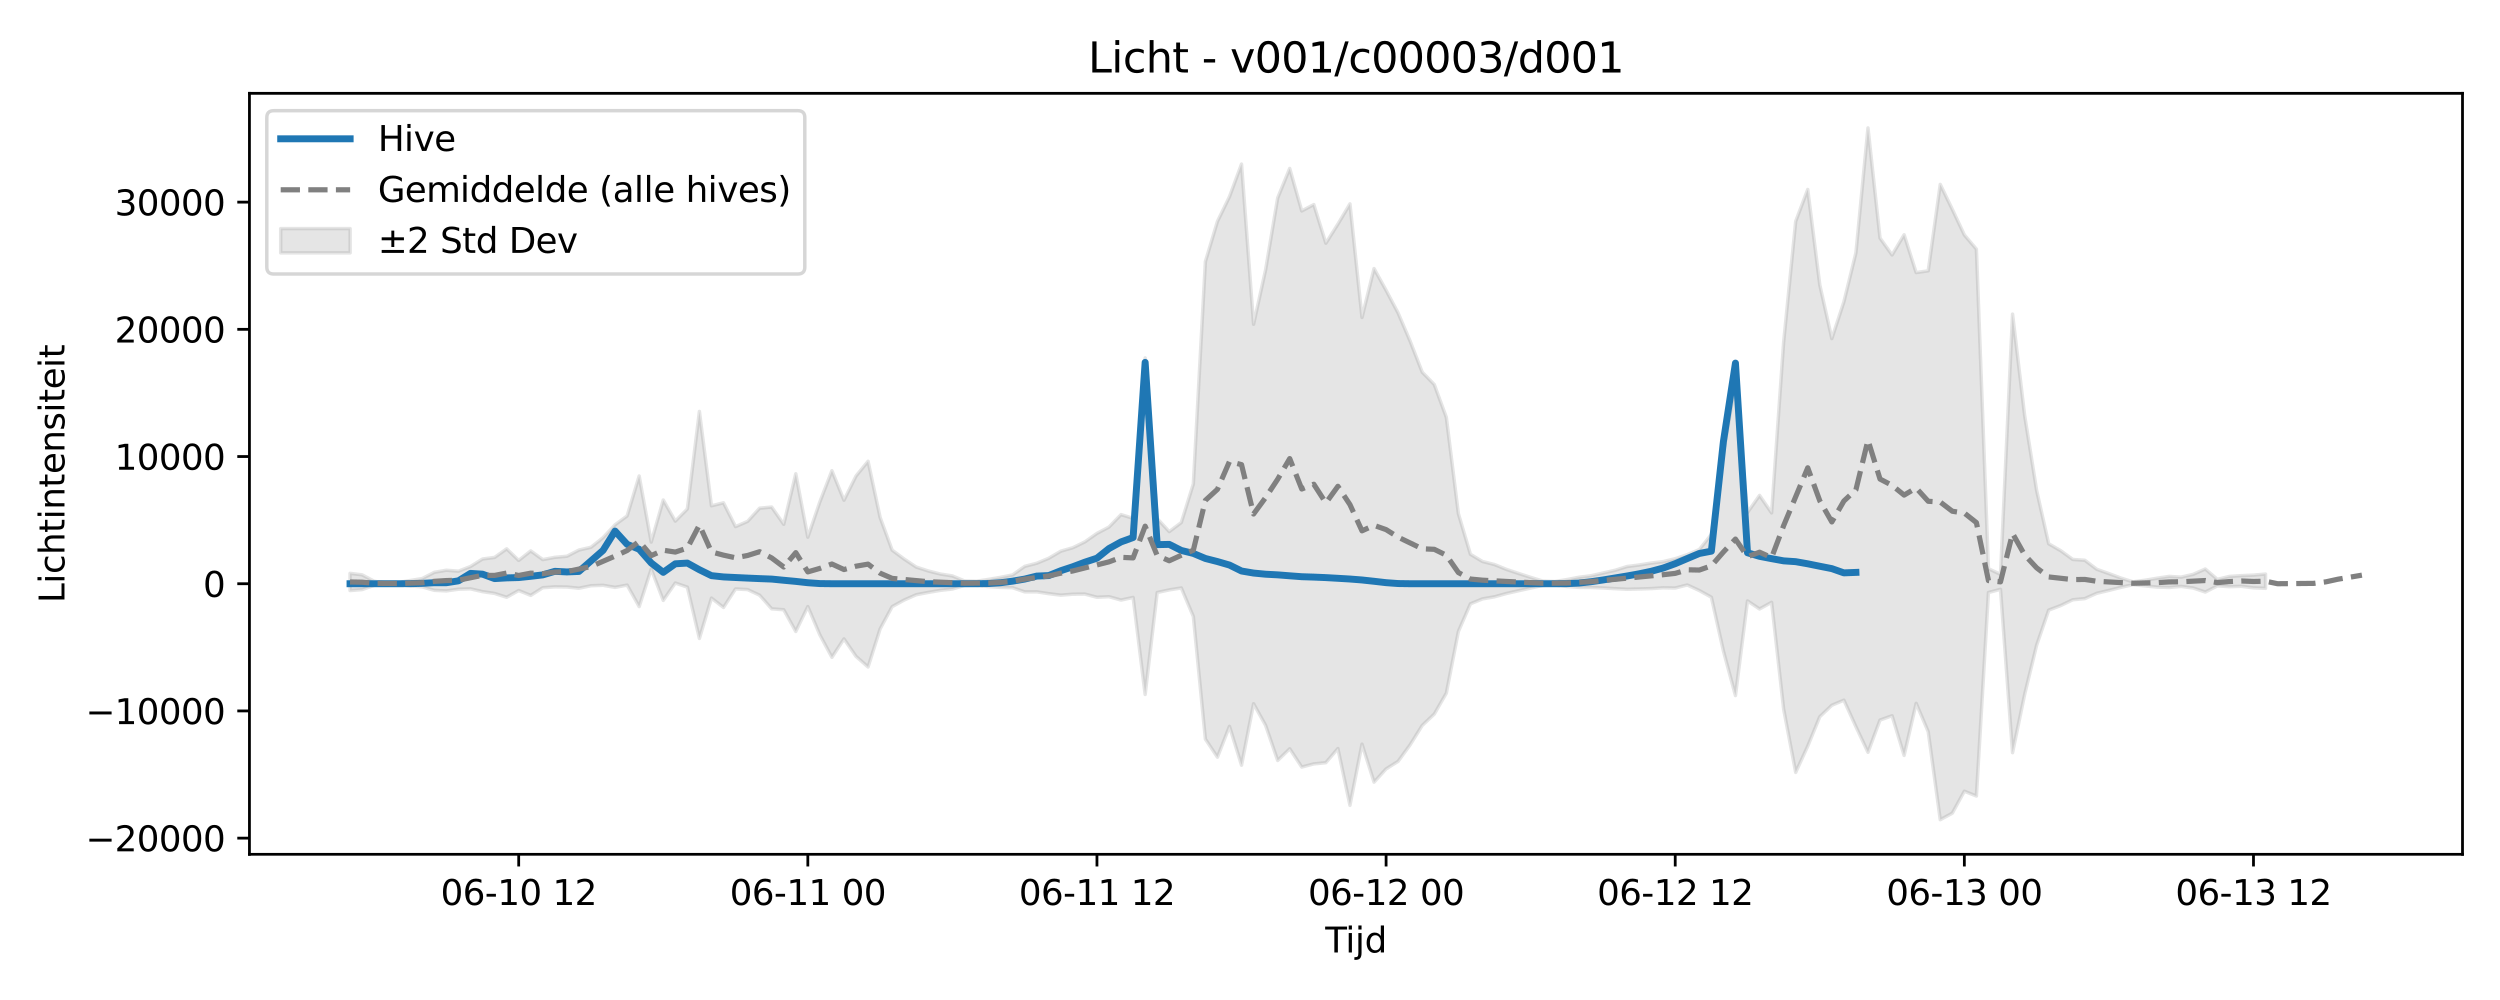 <?xml version="1.0" encoding="utf-8" standalone="no"?>
<!DOCTYPE svg PUBLIC "-//W3C//DTD SVG 1.1//EN"
  "http://www.w3.org/Graphics/SVG/1.1/DTD/svg11.dtd">
<svg xmlns:xlink="http://www.w3.org/1999/xlink" width="720pt" height="288pt" viewBox="0 0 720 288" xmlns="http://www.w3.org/2000/svg" version="1.1">
 <defs>
  <style type="text/css">*{stroke-linejoin: round; stroke-linecap: butt}</style>
 </defs>
 <g id="figure_1">
  <g id="patch_1">
   <path d="M 0 288 
L 720 288 
L 720 0 
L 0 0 
z
" style="fill: #ffffff"/>
  </g>
  <g id="axes_1">
   <g id="patch_2">
    <path d="M 71.84 246.04 
L 709.2 246.04 
L 709.2 26.88 
L 71.84 26.88 
z
" style="fill: #ffffff"/>
   </g>
   <g id="FillBetweenPolyCollection_1">
    <defs>
     <path id="meb182f148c" d="M 100.811 -122.872 
L 100.811 -117.915 
L 104.28 -118.194 
L 107.75 -119.414 
L 111.22 -119.785 
L 114.689 -119.646 
L 118.159 -119.266 
L 121.628 -118.965 
L 125.098 -117.976 
L 128.567 -117.819 
L 132.037 -118.31 
L 135.507 -118.409 
L 138.976 -117.608 
L 142.446 -117.092 
L 145.915 -115.987 
L 149.385 -117.929 
L 152.854 -116.525 
L 156.324 -118.735 
L 159.794 -118.98 
L 163.263 -118.94 
L 166.733 -118.581 
L 170.202 -119.308 
L 173.672 -119.432 
L 177.141 -118.831 
L 180.611 -119.494 
L 184.081 -113.3 
L 187.55 -124.101 
L 191.02 -115.08 
L 194.489 -120.09 
L 197.959 -118.901 
L 201.428 -104.122 
L 204.898 -115.751 
L 208.368 -113.046 
L 211.837 -118.386 
L 215.307 -118.201 
L 218.776 -116.576 
L 222.246 -112.655 
L 225.715 -112.392 
L 229.185 -106.125 
L 232.655 -113.305 
L 236.124 -105.142 
L 239.594 -98.688 
L 243.063 -103.999 
L 246.533 -98.964 
L 250.002 -95.906 
L 253.472 -106.866 
L 256.942 -113.29 
L 260.411 -115.191 
L 263.881 -116.719 
L 267.35 -117.381 
L 270.82 -117.98 
L 274.289 -118.362 
L 277.759 -119.395 
L 281.229 -119.443 
L 284.698 -119.068 
L 288.168 -118.83 
L 291.637 -118.739 
L 295.107 -117.546 
L 298.576 -117.552 
L 302.046 -117.021 
L 305.516 -116.593 
L 308.985 -116.871 
L 312.455 -116.904 
L 315.924 -115.988 
L 319.394 -116.151 
L 322.863 -115.179 
L 326.333 -115.938 
L 329.803 -87.988 
L 333.272 -117.356 
L 336.742 -118.107 
L 340.211 -118.669 
L 343.681 -110.447 
L 347.15 -75.142 
L 350.62 -69.93 
L 354.09 -78.819 
L 357.559 -67.623 
L 361.029 -85.33 
L 364.498 -79.085 
L 367.968 -68.981 
L 371.437 -72.351 
L 374.907 -67.087 
L 378.377 -67.993 
L 381.846 -68.347 
L 385.316 -72.425 
L 388.785 -56.064 
L 392.255 -73.681 
L 395.724 -62.739 
L 399.194 -66.549 
L 402.663 -68.74 
L 406.133 -73.514 
L 409.603 -79.08 
L 413.072 -82.339 
L 416.542 -88.362 
L 420.011 -106.133 
L 423.481 -114.101 
L 426.95 -115.517 
L 430.42 -116.118 
L 433.89 -117.081 
L 437.359 -117.87 
L 440.829 -118.641 
L 444.298 -119.398 
L 447.768 -119.517 
L 451.237 -119.09 
L 454.707 -118.83 
L 458.177 -118.805 
L 461.646 -118.664 
L 465.116 -118.464 
L 468.585 -118.292 
L 472.055 -118.371 
L 475.524 -118.484 
L 478.994 -118.711 
L 482.464 -118.648 
L 485.933 -119.531 
L 489.403 -117.925 
L 492.872 -116.001 
L 496.342 -100.52 
L 499.811 -87.679 
L 503.281 -114.937 
L 506.751 -112.612 
L 510.22 -114.528 
L 513.69 -83.761 
L 517.159 -65.546 
L 520.629 -73.11 
L 524.098 -81.583 
L 527.568 -84.885 
L 531.038 -86.349 
L 534.507 -78.71 
L 537.977 -71.334 
L 541.446 -80.624 
L 544.916 -81.868 
L 548.385 -70.433 
L 551.855 -85.441 
L 555.325 -77.265 
L 558.794 -51.922 
L 562.264 -53.81 
L 565.733 -60.131 
L 569.203 -58.739 
L 572.672 -117.363 
L 576.142 -118.274 
L 579.612 -71.228 
L 583.081 -87.923 
L 586.551 -102.174 
L 590.02 -112.284 
L 593.49 -113.598 
L 596.959 -115.267 
L 600.429 -115.597 
L 603.899 -117.145 
L 607.368 -117.958 
L 610.838 -118.845 
L 614.307 -119.604 
L 617.777 -119.257 
L 621.246 -118.915 
L 624.716 -118.811 
L 628.186 -119.11 
L 631.655 -118.653 
L 635.125 -117.49 
L 638.594 -119.27 
L 642.064 -119.033 
L 645.533 -119.142 
L 649.003 -118.703 
L 652.473 -118.559 
L 652.473 -122.669 
L 652.473 -122.669 
L 649.003 -122.367 
L 645.533 -122.218 
L 642.064 -121.986 
L 638.594 -121.145 
L 635.125 -124.125 
L 631.655 -122.596 
L 628.186 -121.79 
L 624.716 -122 
L 621.246 -121.475 
L 617.777 -120.893 
L 614.307 -120.43 
L 610.838 -121.515 
L 607.368 -122.809 
L 603.899 -124.037 
L 600.429 -126.649 
L 596.959 -126.877 
L 593.49 -129.402 
L 590.02 -131.399 
L 586.551 -146.75 
L 583.081 -168.485 
L 579.612 -197.54 
L 576.142 -122.581 
L 572.672 -124.219 
L 569.203 -216.243 
L 565.733 -220.345 
L 562.264 -227.713 
L 558.794 -234.9 
L 555.325 -210.003 
L 551.855 -209.496 
L 548.385 -220.391 
L 544.916 -214.573 
L 541.446 -219.442 
L 537.977 -251.158 
L 534.507 -215.205 
L 531.038 -201.064 
L 527.568 -190.478 
L 524.098 -205.965 
L 520.629 -233.44 
L 517.159 -224.256 
L 513.69 -189.48 
L 510.22 -140.282 
L 506.751 -145.327 
L 503.281 -140.393 
L 499.811 -177.81 
L 496.342 -157.535 
L 492.872 -134.072 
L 489.403 -129.728 
L 485.933 -128.265 
L 482.464 -127.088 
L 478.994 -126.254 
L 475.524 -125.839 
L 472.055 -125.281 
L 468.585 -124.841 
L 465.116 -123.751 
L 461.646 -122.962 
L 458.177 -122.178 
L 454.707 -121.746 
L 451.237 -121.079 
L 447.768 -120.516 
L 444.298 -120.663 
L 440.829 -121.72 
L 437.359 -122.844 
L 433.89 -124.002 
L 430.42 -125.413 
L 426.95 -126.294 
L 423.481 -128.372 
L 420.011 -140.088 
L 416.542 -167.817 
L 413.072 -177.257 
L 409.603 -180.816 
L 406.133 -189.713 
L 402.663 -197.847 
L 399.194 -204.392 
L 395.724 -210.661 
L 392.255 -196.563 
L 388.785 -229.284 
L 385.316 -223.46 
L 381.846 -217.952 
L 378.377 -229.085 
L 374.907 -227.249 
L 371.437 -239.494 
L 367.968 -230.985 
L 364.498 -210.33 
L 361.029 -194.606 
L 357.559 -240.745 
L 354.09 -231.356 
L 350.62 -224.217 
L 347.15 -212.651 
L 343.681 -148.629 
L 340.211 -137.5 
L 336.742 -134.893 
L 333.272 -138.644 
L 329.803 -184.928 
L 326.333 -138.715 
L 322.863 -139.799 
L 319.394 -136.216 
L 315.924 -134.385 
L 312.455 -131.951 
L 308.985 -130.262 
L 305.516 -129.263 
L 302.046 -127.225 
L 298.576 -125.784 
L 295.107 -124.885 
L 291.637 -122.42 
L 288.168 -121.727 
L 284.698 -121.136 
L 281.229 -120.61 
L 277.759 -120.699 
L 274.289 -122.135 
L 270.82 -122.684 
L 267.35 -123.562 
L 263.881 -124.681 
L 260.411 -126.992 
L 256.942 -129.56 
L 253.472 -138.992 
L 250.002 -155.159 
L 246.533 -150.912 
L 243.063 -143.942 
L 239.594 -152.439 
L 236.124 -143.473 
L 232.655 -133.292 
L 229.185 -151.553 
L 225.715 -137.005 
L 222.246 -141.966 
L 218.776 -141.646 
L 215.307 -137.845 
L 211.837 -136.333 
L 208.368 -143.187 
L 204.898 -142.334 
L 201.428 -169.509 
L 197.959 -141.414 
L 194.489 -137.919 
L 191.02 -143.995 
L 187.55 -131.878 
L 184.081 -150.919 
L 180.611 -139.414 
L 177.141 -136.863 
L 173.672 -133.149 
L 170.202 -130.387 
L 166.733 -129.59 
L 163.263 -127.801 
L 159.794 -127.49 
L 156.324 -126.84 
L 152.854 -129.337 
L 149.385 -126.601 
L 145.915 -129.94 
L 142.446 -127.464 
L 138.976 -127.011 
L 135.507 -124.853 
L 132.037 -123.501 
L 128.567 -123.776 
L 125.098 -123.179 
L 121.628 -121.389 
L 118.159 -120.817 
L 114.689 -120.245 
L 111.22 -120.071 
L 107.75 -120.611 
L 104.28 -122.449 
L 100.811 -122.872 
z
" style="stroke: #808080; stroke-opacity: 0.2"/>
    </defs>
    <g clip-path="url(#p213326de42)">
     <use xlink:href="#meb182f148c" x="0" y="288" style="fill: #808080; fill-opacity: 0.2; stroke: #808080; stroke-opacity: 0.2"/>
    </g>
   </g>
   <g id="matplotlib.axis_1">
    <g id="xtick_1">
     <g id="line2d_1">
      <defs>
       <path id="ma6553f8d5a" d="M 0 0 
L 0 3.5 
" style="stroke: #000000; stroke-width: 0.8"/>
      </defs>
      <g>
       <use xlink:href="#ma6553f8d5a" x="149.385" y="246.04" style="stroke: #000000; stroke-width: 0.8"/>
      </g>
     </g>
     <g id="text_1">
      <!-- 06-10 12 -->
      <g transform="translate(126.904 260.638) scale(0.1 -0.1)">
       <defs>
        <path id="DejaVuSans-30" d="M 2034 4250 
Q 1547 4250 1301 3770 
Q 1056 3291 1056 2328 
Q 1056 1369 1301 889 
Q 1547 409 2034 409 
Q 2525 409 2770 889 
Q 3016 1369 3016 2328 
Q 3016 3291 2770 3770 
Q 2525 4250 2034 4250 
z
M 2034 4750 
Q 2819 4750 3233 4129 
Q 3647 3509 3647 2328 
Q 3647 1150 3233 529 
Q 2819 -91 2034 -91 
Q 1250 -91 836 529 
Q 422 1150 422 2328 
Q 422 3509 836 4129 
Q 1250 4750 2034 4750 
z
" transform="scale(0.016)"/>
        <path id="DejaVuSans-36" d="M 2113 2584 
Q 1688 2584 1439 2293 
Q 1191 2003 1191 1497 
Q 1191 994 1439 701 
Q 1688 409 2113 409 
Q 2538 409 2786 701 
Q 3034 994 3034 1497 
Q 3034 2003 2786 2293 
Q 2538 2584 2113 2584 
z
M 3366 4563 
L 3366 3988 
Q 3128 4100 2886 4159 
Q 2644 4219 2406 4219 
Q 1781 4219 1451 3797 
Q 1122 3375 1075 2522 
Q 1259 2794 1537 2939 
Q 1816 3084 2150 3084 
Q 2853 3084 3261 2657 
Q 3669 2231 3669 1497 
Q 3669 778 3244 343 
Q 2819 -91 2113 -91 
Q 1303 -91 875 529 
Q 447 1150 447 2328 
Q 447 3434 972 4092 
Q 1497 4750 2381 4750 
Q 2619 4750 2861 4703 
Q 3103 4656 3366 4563 
z
" transform="scale(0.016)"/>
        <path id="DejaVuSans-2d" d="M 313 2009 
L 1997 2009 
L 1997 1497 
L 313 1497 
L 313 2009 
z
" transform="scale(0.016)"/>
        <path id="DejaVuSans-31" d="M 794 531 
L 1825 531 
L 1825 4091 
L 703 3866 
L 703 4441 
L 1819 4666 
L 2450 4666 
L 2450 531 
L 3481 531 
L 3481 0 
L 794 0 
L 794 531 
z
" transform="scale(0.016)"/>
        <path id="DejaVuSans-20" transform="scale(0.016)"/>
        <path id="DejaVuSans-32" d="M 1228 531 
L 3431 531 
L 3431 0 
L 469 0 
L 469 531 
Q 828 903 1448 1529 
Q 2069 2156 2228 2338 
Q 2531 2678 2651 2914 
Q 2772 3150 2772 3378 
Q 2772 3750 2511 3984 
Q 2250 4219 1831 4219 
Q 1534 4219 1204 4116 
Q 875 4013 500 3803 
L 500 4441 
Q 881 4594 1212 4672 
Q 1544 4750 1819 4750 
Q 2544 4750 2975 4387 
Q 3406 4025 3406 3419 
Q 3406 3131 3298 2873 
Q 3191 2616 2906 2266 
Q 2828 2175 2409 1742 
Q 1991 1309 1228 531 
z
" transform="scale(0.016)"/>
       </defs>
       <use xlink:href="#DejaVuSans-30"/>
       <use xlink:href="#DejaVuSans-36" transform="translate(63.623 0)"/>
       <use xlink:href="#DejaVuSans-2d" transform="translate(127.246 0)"/>
       <use xlink:href="#DejaVuSans-31" transform="translate(163.33 0)"/>
       <use xlink:href="#DejaVuSans-30" transform="translate(226.953 0)"/>
       <use xlink:href="#DejaVuSans-20" transform="translate(290.576 0)"/>
       <use xlink:href="#DejaVuSans-31" transform="translate(322.363 0)"/>
       <use xlink:href="#DejaVuSans-32" transform="translate(385.986 0)"/>
      </g>
     </g>
    </g>
    <g id="xtick_2">
     <g id="line2d_2">
      <g>
       <use xlink:href="#ma6553f8d5a" x="232.655" y="246.04" style="stroke: #000000; stroke-width: 0.8"/>
      </g>
     </g>
     <g id="text_2">
      <!-- 06-11 00 -->
      <g transform="translate(210.174 260.638) scale(0.1 -0.1)">
       <use xlink:href="#DejaVuSans-30"/>
       <use xlink:href="#DejaVuSans-36" transform="translate(63.623 0)"/>
       <use xlink:href="#DejaVuSans-2d" transform="translate(127.246 0)"/>
       <use xlink:href="#DejaVuSans-31" transform="translate(163.33 0)"/>
       <use xlink:href="#DejaVuSans-31" transform="translate(226.953 0)"/>
       <use xlink:href="#DejaVuSans-20" transform="translate(290.576 0)"/>
       <use xlink:href="#DejaVuSans-30" transform="translate(322.363 0)"/>
       <use xlink:href="#DejaVuSans-30" transform="translate(385.986 0)"/>
      </g>
     </g>
    </g>
    <g id="xtick_3">
     <g id="line2d_3">
      <g>
       <use xlink:href="#ma6553f8d5a" x="315.924" y="246.04" style="stroke: #000000; stroke-width: 0.8"/>
      </g>
     </g>
     <g id="text_3">
      <!-- 06-11 12 -->
      <g transform="translate(293.444 260.638) scale(0.1 -0.1)">
       <use xlink:href="#DejaVuSans-30"/>
       <use xlink:href="#DejaVuSans-36" transform="translate(63.623 0)"/>
       <use xlink:href="#DejaVuSans-2d" transform="translate(127.246 0)"/>
       <use xlink:href="#DejaVuSans-31" transform="translate(163.33 0)"/>
       <use xlink:href="#DejaVuSans-31" transform="translate(226.953 0)"/>
       <use xlink:href="#DejaVuSans-20" transform="translate(290.576 0)"/>
       <use xlink:href="#DejaVuSans-31" transform="translate(322.363 0)"/>
       <use xlink:href="#DejaVuSans-32" transform="translate(385.986 0)"/>
      </g>
     </g>
    </g>
    <g id="xtick_4">
     <g id="line2d_4">
      <g>
       <use xlink:href="#ma6553f8d5a" x="399.194" y="246.04" style="stroke: #000000; stroke-width: 0.8"/>
      </g>
     </g>
     <g id="text_4">
      <!-- 06-12 00 -->
      <g transform="translate(376.713 260.638) scale(0.1 -0.1)">
       <use xlink:href="#DejaVuSans-30"/>
       <use xlink:href="#DejaVuSans-36" transform="translate(63.623 0)"/>
       <use xlink:href="#DejaVuSans-2d" transform="translate(127.246 0)"/>
       <use xlink:href="#DejaVuSans-31" transform="translate(163.33 0)"/>
       <use xlink:href="#DejaVuSans-32" transform="translate(226.953 0)"/>
       <use xlink:href="#DejaVuSans-20" transform="translate(290.576 0)"/>
       <use xlink:href="#DejaVuSans-30" transform="translate(322.363 0)"/>
       <use xlink:href="#DejaVuSans-30" transform="translate(385.986 0)"/>
      </g>
     </g>
    </g>
    <g id="xtick_5">
     <g id="line2d_5">
      <g>
       <use xlink:href="#ma6553f8d5a" x="482.464" y="246.04" style="stroke: #000000; stroke-width: 0.8"/>
      </g>
     </g>
     <g id="text_5">
      <!-- 06-12 12 -->
      <g transform="translate(459.983 260.638) scale(0.1 -0.1)">
       <use xlink:href="#DejaVuSans-30"/>
       <use xlink:href="#DejaVuSans-36" transform="translate(63.623 0)"/>
       <use xlink:href="#DejaVuSans-2d" transform="translate(127.246 0)"/>
       <use xlink:href="#DejaVuSans-31" transform="translate(163.33 0)"/>
       <use xlink:href="#DejaVuSans-32" transform="translate(226.953 0)"/>
       <use xlink:href="#DejaVuSans-20" transform="translate(290.576 0)"/>
       <use xlink:href="#DejaVuSans-31" transform="translate(322.363 0)"/>
       <use xlink:href="#DejaVuSans-32" transform="translate(385.986 0)"/>
      </g>
     </g>
    </g>
    <g id="xtick_6">
     <g id="line2d_6">
      <g>
       <use xlink:href="#ma6553f8d5a" x="565.733" y="246.04" style="stroke: #000000; stroke-width: 0.8"/>
      </g>
     </g>
     <g id="text_6">
      <!-- 06-13 00 -->
      <g transform="translate(543.253 260.638) scale(0.1 -0.1)">
       <defs>
        <path id="DejaVuSans-33" d="M 2597 2516 
Q 3050 2419 3304 2112 
Q 3559 1806 3559 1356 
Q 3559 666 3084 287 
Q 2609 -91 1734 -91 
Q 1441 -91 1130 -33 
Q 819 25 488 141 
L 488 750 
Q 750 597 1062 519 
Q 1375 441 1716 441 
Q 2309 441 2620 675 
Q 2931 909 2931 1356 
Q 2931 1769 2642 2001 
Q 2353 2234 1838 2234 
L 1294 2234 
L 1294 2753 
L 1863 2753 
Q 2328 2753 2575 2939 
Q 2822 3125 2822 3475 
Q 2822 3834 2567 4026 
Q 2313 4219 1838 4219 
Q 1578 4219 1281 4162 
Q 984 4106 628 3988 
L 628 4550 
Q 988 4650 1302 4700 
Q 1616 4750 1894 4750 
Q 2613 4750 3031 4423 
Q 3450 4097 3450 3541 
Q 3450 3153 3228 2886 
Q 3006 2619 2597 2516 
z
" transform="scale(0.016)"/>
       </defs>
       <use xlink:href="#DejaVuSans-30"/>
       <use xlink:href="#DejaVuSans-36" transform="translate(63.623 0)"/>
       <use xlink:href="#DejaVuSans-2d" transform="translate(127.246 0)"/>
       <use xlink:href="#DejaVuSans-31" transform="translate(163.33 0)"/>
       <use xlink:href="#DejaVuSans-33" transform="translate(226.953 0)"/>
       <use xlink:href="#DejaVuSans-20" transform="translate(290.576 0)"/>
       <use xlink:href="#DejaVuSans-30" transform="translate(322.363 0)"/>
       <use xlink:href="#DejaVuSans-30" transform="translate(385.986 0)"/>
      </g>
     </g>
    </g>
    <g id="xtick_7">
     <g id="line2d_7">
      <g>
       <use xlink:href="#ma6553f8d5a" x="649.003" y="246.04" style="stroke: #000000; stroke-width: 0.8"/>
      </g>
     </g>
     <g id="text_7">
      <!-- 06-13 12 -->
      <g transform="translate(626.522 260.638) scale(0.1 -0.1)">
       <use xlink:href="#DejaVuSans-30"/>
       <use xlink:href="#DejaVuSans-36" transform="translate(63.623 0)"/>
       <use xlink:href="#DejaVuSans-2d" transform="translate(127.246 0)"/>
       <use xlink:href="#DejaVuSans-31" transform="translate(163.33 0)"/>
       <use xlink:href="#DejaVuSans-33" transform="translate(226.953 0)"/>
       <use xlink:href="#DejaVuSans-20" transform="translate(290.576 0)"/>
       <use xlink:href="#DejaVuSans-31" transform="translate(322.363 0)"/>
       <use xlink:href="#DejaVuSans-32" transform="translate(385.986 0)"/>
      </g>
     </g>
    </g>
    <g id="text_8">
     <!-- Tijd -->
     <g transform="translate(381.67 274.317) scale(0.1 -0.1)">
      <defs>
       <path id="DejaVuSans-54" d="M -19 4666 
L 3928 4666 
L 3928 4134 
L 2272 4134 
L 2272 0 
L 1638 0 
L 1638 4134 
L -19 4134 
L -19 4666 
z
" transform="scale(0.016)"/>
       <path id="DejaVuSans-69" d="M 603 3500 
L 1178 3500 
L 1178 0 
L 603 0 
L 603 3500 
z
M 603 4863 
L 1178 4863 
L 1178 4134 
L 603 4134 
L 603 4863 
z
" transform="scale(0.016)"/>
       <path id="DejaVuSans-6a" d="M 603 3500 
L 1178 3500 
L 1178 -63 
Q 1178 -731 923 -1031 
Q 669 -1331 103 -1331 
L -116 -1331 
L -116 -844 
L 38 -844 
Q 366 -844 484 -692 
Q 603 -541 603 -63 
L 603 3500 
z
M 603 4863 
L 1178 4863 
L 1178 4134 
L 603 4134 
L 603 4863 
z
" transform="scale(0.016)"/>
       <path id="DejaVuSans-64" d="M 2906 2969 
L 2906 4863 
L 3481 4863 
L 3481 0 
L 2906 0 
L 2906 525 
Q 2725 213 2448 61 
Q 2172 -91 1784 -91 
Q 1150 -91 751 415 
Q 353 922 353 1747 
Q 353 2572 751 3078 
Q 1150 3584 1784 3584 
Q 2172 3584 2448 3432 
Q 2725 3281 2906 2969 
z
M 947 1747 
Q 947 1113 1208 752 
Q 1469 391 1925 391 
Q 2381 391 2643 752 
Q 2906 1113 2906 1747 
Q 2906 2381 2643 2742 
Q 2381 3103 1925 3103 
Q 1469 3103 1208 2742 
Q 947 2381 947 1747 
z
" transform="scale(0.016)"/>
      </defs>
      <use xlink:href="#DejaVuSans-54"/>
      <use xlink:href="#DejaVuSans-69" transform="translate(57.959 0)"/>
      <use xlink:href="#DejaVuSans-6a" transform="translate(85.742 0)"/>
      <use xlink:href="#DejaVuSans-64" transform="translate(113.525 0)"/>
     </g>
    </g>
   </g>
   <g id="matplotlib.axis_2">
    <g id="ytick_1">
     <g id="line2d_8">
      <defs>
       <path id="m7398e78e61" d="M 0 0 
L -3.5 0 
" style="stroke: #000000; stroke-width: 0.8"/>
      </defs>
      <g>
       <use xlink:href="#m7398e78e61" x="71.84" y="241.376" style="stroke: #000000; stroke-width: 0.8"/>
      </g>
     </g>
     <g id="text_9">
      <!-- −20000 -->
      <g transform="translate(24.648 245.175) scale(0.1 -0.1)">
       <defs>
        <path id="DejaVuSans-2212" d="M 678 2272 
L 4684 2272 
L 4684 1741 
L 678 1741 
L 678 2272 
z
" transform="scale(0.016)"/>
       </defs>
       <use xlink:href="#DejaVuSans-2212"/>
       <use xlink:href="#DejaVuSans-32" transform="translate(83.789 0)"/>
       <use xlink:href="#DejaVuSans-30" transform="translate(147.412 0)"/>
       <use xlink:href="#DejaVuSans-30" transform="translate(211.035 0)"/>
       <use xlink:href="#DejaVuSans-30" transform="translate(274.658 0)"/>
       <use xlink:href="#DejaVuSans-30" transform="translate(338.281 0)"/>
      </g>
     </g>
    </g>
    <g id="ytick_2">
     <g id="line2d_9">
      <g>
       <use xlink:href="#m7398e78e61" x="71.84" y="204.744" style="stroke: #000000; stroke-width: 0.8"/>
      </g>
     </g>
     <g id="text_10">
      <!-- −10000 -->
      <g transform="translate(24.648 208.543) scale(0.1 -0.1)">
       <use xlink:href="#DejaVuSans-2212"/>
       <use xlink:href="#DejaVuSans-31" transform="translate(83.789 0)"/>
       <use xlink:href="#DejaVuSans-30" transform="translate(147.412 0)"/>
       <use xlink:href="#DejaVuSans-30" transform="translate(211.035 0)"/>
       <use xlink:href="#DejaVuSans-30" transform="translate(274.658 0)"/>
       <use xlink:href="#DejaVuSans-30" transform="translate(338.281 0)"/>
      </g>
     </g>
    </g>
    <g id="ytick_3">
     <g id="line2d_10">
      <g>
       <use xlink:href="#m7398e78e61" x="71.84" y="168.113" style="stroke: #000000; stroke-width: 0.8"/>
      </g>
     </g>
     <g id="text_11">
      <!-- 0 -->
      <g transform="translate(58.477 171.912) scale(0.1 -0.1)">
       <use xlink:href="#DejaVuSans-30"/>
      </g>
     </g>
    </g>
    <g id="ytick_4">
     <g id="line2d_11">
      <g>
       <use xlink:href="#m7398e78e61" x="71.84" y="131.481" style="stroke: #000000; stroke-width: 0.8"/>
      </g>
     </g>
     <g id="text_12">
      <!-- 10000 -->
      <g transform="translate(33.028 135.28) scale(0.1 -0.1)">
       <use xlink:href="#DejaVuSans-31"/>
       <use xlink:href="#DejaVuSans-30" transform="translate(63.623 0)"/>
       <use xlink:href="#DejaVuSans-30" transform="translate(127.246 0)"/>
       <use xlink:href="#DejaVuSans-30" transform="translate(190.869 0)"/>
       <use xlink:href="#DejaVuSans-30" transform="translate(254.492 0)"/>
      </g>
     </g>
    </g>
    <g id="ytick_5">
     <g id="line2d_12">
      <g>
       <use xlink:href="#m7398e78e61" x="71.84" y="94.85" style="stroke: #000000; stroke-width: 0.8"/>
      </g>
     </g>
     <g id="text_13">
      <!-- 20000 -->
      <g transform="translate(33.028 98.649) scale(0.1 -0.1)">
       <use xlink:href="#DejaVuSans-32"/>
       <use xlink:href="#DejaVuSans-30" transform="translate(63.623 0)"/>
       <use xlink:href="#DejaVuSans-30" transform="translate(127.246 0)"/>
       <use xlink:href="#DejaVuSans-30" transform="translate(190.869 0)"/>
       <use xlink:href="#DejaVuSans-30" transform="translate(254.492 0)"/>
      </g>
     </g>
    </g>
    <g id="ytick_6">
     <g id="line2d_13">
      <g>
       <use xlink:href="#m7398e78e61" x="71.84" y="58.218" style="stroke: #000000; stroke-width: 0.8"/>
      </g>
     </g>
     <g id="text_14">
      <!-- 30000 -->
      <g transform="translate(33.028 62.018) scale(0.1 -0.1)">
       <use xlink:href="#DejaVuSans-33"/>
       <use xlink:href="#DejaVuSans-30" transform="translate(63.623 0)"/>
       <use xlink:href="#DejaVuSans-30" transform="translate(127.246 0)"/>
       <use xlink:href="#DejaVuSans-30" transform="translate(190.869 0)"/>
       <use xlink:href="#DejaVuSans-30" transform="translate(254.492 0)"/>
      </g>
     </g>
    </g>
    <g id="text_15">
     <!-- Lichtintensiteit -->
     <g transform="translate(18.568 173.656) rotate(-90) scale(0.1 -0.1)">
      <defs>
       <path id="DejaVuSans-4c" d="M 628 4666 
L 1259 4666 
L 1259 531 
L 3531 531 
L 3531 0 
L 628 0 
L 628 4666 
z
" transform="scale(0.016)"/>
       <path id="DejaVuSans-63" d="M 3122 3366 
L 3122 2828 
Q 2878 2963 2633 3030 
Q 2388 3097 2138 3097 
Q 1578 3097 1268 2742 
Q 959 2388 959 1747 
Q 959 1106 1268 751 
Q 1578 397 2138 397 
Q 2388 397 2633 464 
Q 2878 531 3122 666 
L 3122 134 
Q 2881 22 2623 -34 
Q 2366 -91 2075 -91 
Q 1284 -91 818 406 
Q 353 903 353 1747 
Q 353 2603 823 3093 
Q 1294 3584 2113 3584 
Q 2378 3584 2631 3529 
Q 2884 3475 3122 3366 
z
" transform="scale(0.016)"/>
       <path id="DejaVuSans-68" d="M 3513 2113 
L 3513 0 
L 2938 0 
L 2938 2094 
Q 2938 2591 2744 2837 
Q 2550 3084 2163 3084 
Q 1697 3084 1428 2787 
Q 1159 2491 1159 1978 
L 1159 0 
L 581 0 
L 581 4863 
L 1159 4863 
L 1159 2956 
Q 1366 3272 1645 3428 
Q 1925 3584 2291 3584 
Q 2894 3584 3203 3211 
Q 3513 2838 3513 2113 
z
" transform="scale(0.016)"/>
       <path id="DejaVuSans-74" d="M 1172 4494 
L 1172 3500 
L 2356 3500 
L 2356 3053 
L 1172 3053 
L 1172 1153 
Q 1172 725 1289 603 
Q 1406 481 1766 481 
L 2356 481 
L 2356 0 
L 1766 0 
Q 1100 0 847 248 
Q 594 497 594 1153 
L 594 3053 
L 172 3053 
L 172 3500 
L 594 3500 
L 594 4494 
L 1172 4494 
z
" transform="scale(0.016)"/>
       <path id="DejaVuSans-6e" d="M 3513 2113 
L 3513 0 
L 2938 0 
L 2938 2094 
Q 2938 2591 2744 2837 
Q 2550 3084 2163 3084 
Q 1697 3084 1428 2787 
Q 1159 2491 1159 1978 
L 1159 0 
L 581 0 
L 581 3500 
L 1159 3500 
L 1159 2956 
Q 1366 3272 1645 3428 
Q 1925 3584 2291 3584 
Q 2894 3584 3203 3211 
Q 3513 2838 3513 2113 
z
" transform="scale(0.016)"/>
       <path id="DejaVuSans-65" d="M 3597 1894 
L 3597 1613 
L 953 1613 
Q 991 1019 1311 708 
Q 1631 397 2203 397 
Q 2534 397 2845 478 
Q 3156 559 3463 722 
L 3463 178 
Q 3153 47 2828 -22 
Q 2503 -91 2169 -91 
Q 1331 -91 842 396 
Q 353 884 353 1716 
Q 353 2575 817 3079 
Q 1281 3584 2069 3584 
Q 2775 3584 3186 3129 
Q 3597 2675 3597 1894 
z
M 3022 2063 
Q 3016 2534 2758 2815 
Q 2500 3097 2075 3097 
Q 1594 3097 1305 2825 
Q 1016 2553 972 2059 
L 3022 2063 
z
" transform="scale(0.016)"/>
       <path id="DejaVuSans-73" d="M 2834 3397 
L 2834 2853 
Q 2591 2978 2328 3040 
Q 2066 3103 1784 3103 
Q 1356 3103 1142 2972 
Q 928 2841 928 2578 
Q 928 2378 1081 2264 
Q 1234 2150 1697 2047 
L 1894 2003 
Q 2506 1872 2764 1633 
Q 3022 1394 3022 966 
Q 3022 478 2636 193 
Q 2250 -91 1575 -91 
Q 1294 -91 989 -36 
Q 684 19 347 128 
L 347 722 
Q 666 556 975 473 
Q 1284 391 1588 391 
Q 1994 391 2212 530 
Q 2431 669 2431 922 
Q 2431 1156 2273 1281 
Q 2116 1406 1581 1522 
L 1381 1569 
Q 847 1681 609 1914 
Q 372 2147 372 2553 
Q 372 3047 722 3315 
Q 1072 3584 1716 3584 
Q 2034 3584 2315 3537 
Q 2597 3491 2834 3397 
z
" transform="scale(0.016)"/>
      </defs>
      <use xlink:href="#DejaVuSans-4c"/>
      <use xlink:href="#DejaVuSans-69" transform="translate(55.713 0)"/>
      <use xlink:href="#DejaVuSans-63" transform="translate(83.496 0)"/>
      <use xlink:href="#DejaVuSans-68" transform="translate(138.477 0)"/>
      <use xlink:href="#DejaVuSans-74" transform="translate(201.855 0)"/>
      <use xlink:href="#DejaVuSans-69" transform="translate(241.064 0)"/>
      <use xlink:href="#DejaVuSans-6e" transform="translate(268.848 0)"/>
      <use xlink:href="#DejaVuSans-74" transform="translate(332.227 0)"/>
      <use xlink:href="#DejaVuSans-65" transform="translate(371.436 0)"/>
      <use xlink:href="#DejaVuSans-6e" transform="translate(432.959 0)"/>
      <use xlink:href="#DejaVuSans-73" transform="translate(496.338 0)"/>
      <use xlink:href="#DejaVuSans-69" transform="translate(548.438 0)"/>
      <use xlink:href="#DejaVuSans-74" transform="translate(576.221 0)"/>
      <use xlink:href="#DejaVuSans-65" transform="translate(615.43 0)"/>
      <use xlink:href="#DejaVuSans-69" transform="translate(676.953 0)"/>
      <use xlink:href="#DejaVuSans-74" transform="translate(704.736 0)"/>
     </g>
    </g>
   </g>
   <g id="line2d_14">
    <path d="M 100.811 168.113 
L 104.28 168.113 
L 107.75 168.113 
L 111.22 168.113 
L 114.689 168.112 
L 118.159 168.094 
L 121.628 168.004 
L 125.098 167.819 
L 128.567 167.822 
L 132.037 167.281 
L 135.507 165.134 
L 138.976 165.362 
L 142.446 166.636 
L 145.915 166.434 
L 149.385 166.336 
L 152.854 165.975 
L 156.324 165.569 
L 159.794 164.541 
L 163.263 164.717 
L 166.733 164.575 
L 173.672 158.515 
L 177.141 152.956 
L 180.611 156.764 
L 184.081 158.178 
L 187.55 162.135 
L 191.02 164.834 
L 194.489 162.376 
L 197.959 162.166 
L 201.428 164.082 
L 204.898 165.788 
L 208.368 166.156 
L 211.837 166.324 
L 215.307 166.49 
L 218.776 166.642 
L 222.246 166.774 
L 225.715 167.116 
L 229.185 167.44 
L 232.655 167.825 
L 236.124 168.071 
L 239.594 168.112 
L 243.063 168.113 
L 246.533 168.113 
L 250.002 168.113 
L 253.472 168.113 
L 256.942 168.113 
L 260.411 168.113 
L 263.881 168.113 
L 267.35 168.113 
L 270.82 168.113 
L 274.289 168.113 
L 277.759 168.113 
L 281.229 168.112 
L 284.698 168.062 
L 288.168 167.825 
L 291.637 167.373 
L 295.107 166.777 
L 298.576 165.915 
L 302.046 165.761 
L 305.516 164.362 
L 308.985 163.215 
L 312.455 161.905 
L 315.924 160.756 
L 319.394 157.979 
L 322.863 156.068 
L 326.333 154.808 
L 329.803 104.369 
L 333.272 156.859 
L 336.742 156.782 
L 340.211 158.532 
L 343.681 159.385 
L 347.15 160.84 
L 350.62 161.729 
L 354.09 162.736 
L 357.559 164.45 
L 361.029 165.04 
L 364.498 165.373 
L 367.968 165.557 
L 371.437 165.832 
L 374.907 166.093 
L 378.377 166.204 
L 381.846 166.351 
L 385.316 166.552 
L 388.785 166.758 
L 392.255 167.032 
L 395.724 167.409 
L 399.194 167.81 
L 402.663 168.063 
L 406.133 168.112 
L 409.603 168.113 
L 413.072 168.113 
L 416.542 168.113 
L 420.011 168.113 
L 423.481 168.113 
L 426.95 168.113 
L 430.42 168.113 
L 433.89 168.113 
L 437.359 168.113 
L 440.829 168.113 
L 444.298 168.113 
L 447.768 168.113 
L 451.237 168.091 
L 454.707 167.925 
L 458.177 167.537 
L 461.646 167.035 
L 465.116 166.462 
L 468.585 165.887 
L 472.055 165.26 
L 475.524 164.535 
L 478.994 163.599 
L 482.464 162.34 
L 485.933 160.864 
L 489.403 159.404 
L 492.872 158.738 
L 496.342 127.155 
L 499.811 104.577 
L 503.281 159.194 
L 506.751 160.226 
L 510.22 160.893 
L 513.69 161.526 
L 517.159 161.759 
L 520.629 162.376 
L 524.098 163.08 
L 527.568 163.764 
L 531.038 164.987 
L 534.507 164.851 
" clip-path="url(#p213326de42)" style="fill: none; stroke: #1f77b4; stroke-width: 2; stroke-linecap: square"/>
   </g>
   <g id="line2d_15">
    <path d="M 100.811 167.607 
L 104.28 167.678 
L 107.75 167.987 
L 114.689 168.054 
L 121.628 167.823 
L 125.098 167.422 
L 128.567 167.202 
L 132.037 167.094 
L 138.976 165.691 
L 142.446 165.722 
L 145.915 165.036 
L 149.385 165.735 
L 152.854 165.069 
L 156.324 165.213 
L 159.794 164.765 
L 163.263 164.63 
L 170.202 163.153 
L 177.141 160.153 
L 180.611 158.546 
L 184.081 155.891 
L 187.55 160.011 
L 191.02 158.462 
L 194.489 158.995 
L 197.959 157.843 
L 201.428 151.184 
L 204.898 158.957 
L 208.368 159.883 
L 211.837 160.64 
L 215.307 159.977 
L 218.776 158.889 
L 222.246 160.69 
L 225.715 163.301 
L 229.185 159.161 
L 232.655 164.702 
L 236.124 163.693 
L 239.594 162.436 
L 243.063 164.029 
L 246.533 163.062 
L 250.002 162.468 
L 253.472 165.071 
L 256.942 166.575 
L 267.35 167.529 
L 277.759 167.953 
L 284.698 167.898 
L 288.168 167.721 
L 291.637 167.42 
L 295.107 166.785 
L 302.046 165.877 
L 305.516 165.072 
L 308.985 164.433 
L 319.394 161.816 
L 322.863 160.511 
L 326.333 160.674 
L 329.803 151.542 
L 333.272 160 
L 336.742 161.5 
L 340.211 159.915 
L 343.681 158.462 
L 347.15 144.103 
L 350.62 140.926 
L 354.09 132.912 
L 357.559 133.816 
L 361.029 148.032 
L 364.498 143.292 
L 367.968 138.017 
L 371.437 132.078 
L 374.907 140.832 
L 378.377 139.461 
L 381.846 144.85 
L 385.316 140.058 
L 388.785 145.326 
L 392.255 152.878 
L 395.724 151.3 
L 399.194 152.529 
L 402.663 154.706 
L 409.603 158.052 
L 413.072 158.202 
L 416.542 159.91 
L 420.011 164.889 
L 423.481 166.763 
L 426.95 167.094 
L 433.89 167.459 
L 444.298 167.969 
L 451.237 167.915 
L 458.177 167.509 
L 478.994 165.517 
L 482.464 165.132 
L 485.933 164.102 
L 489.403 164.174 
L 492.872 162.963 
L 496.342 158.973 
L 499.811 155.256 
L 503.281 160.335 
L 506.751 159.031 
L 510.22 160.595 
L 513.69 151.38 
L 520.629 134.725 
L 524.098 144.226 
L 527.568 150.318 
L 531.038 144.293 
L 534.507 141.042 
L 537.977 126.754 
L 541.446 137.967 
L 544.916 139.78 
L 548.385 142.588 
L 551.855 140.531 
L 555.325 144.366 
L 558.794 144.589 
L 562.264 147.238 
L 565.733 147.762 
L 569.203 150.509 
L 572.672 167.209 
L 576.142 167.573 
L 579.612 153.616 
L 583.081 159.796 
L 586.551 163.538 
L 590.02 166.159 
L 596.959 166.928 
L 600.429 166.877 
L 603.899 167.409 
L 614.307 167.983 
L 621.246 167.805 
L 624.716 167.595 
L 628.186 167.55 
L 635.125 167.193 
L 638.594 167.793 
L 642.064 167.49 
L 645.533 167.32 
L 649.003 167.465 
L 652.473 167.386 
L 655.942 168.113 
L 666.351 168.01 
L 669.82 167.579 
L 673.29 166.819 
L 680.229 165.646 
L 680.229 165.646 
" clip-path="url(#p213326de42)" style="fill: none; stroke-dasharray: 5.55,2.4; stroke-dashoffset: 0; stroke: #808080; stroke-width: 1.5"/>
   </g>
   <g id="patch_3">
    <path d="M 71.84 246.04 
L 71.84 26.88 
" style="fill: none; stroke: #000000; stroke-width: 0.8; stroke-linejoin: miter; stroke-linecap: square"/>
   </g>
   <g id="patch_4">
    <path d="M 709.2 246.04 
L 709.2 26.88 
" style="fill: none; stroke: #000000; stroke-width: 0.8; stroke-linejoin: miter; stroke-linecap: square"/>
   </g>
   <g id="patch_5">
    <path d="M 71.84 246.04 
L 709.2 246.04 
" style="fill: none; stroke: #000000; stroke-width: 0.8; stroke-linejoin: miter; stroke-linecap: square"/>
   </g>
   <g id="patch_6">
    <path d="M 71.84 26.88 
L 709.2 26.88 
" style="fill: none; stroke: #000000; stroke-width: 0.8; stroke-linejoin: miter; stroke-linecap: square"/>
   </g>
   <g id="text_16">
    <!-- Licht - v001/c00003/d001 -->
    <g transform="translate(313.383 20.88) scale(0.12 -0.12)">
     <defs>
      <path id="DejaVuSans-76" d="M 191 3500 
L 800 3500 
L 1894 563 
L 2988 3500 
L 3597 3500 
L 2284 0 
L 1503 0 
L 191 3500 
z
" transform="scale(0.016)"/>
      <path id="DejaVuSans-2f" d="M 1625 4666 
L 2156 4666 
L 531 -594 
L 0 -594 
L 1625 4666 
z
" transform="scale(0.016)"/>
     </defs>
     <use xlink:href="#DejaVuSans-4c"/>
     <use xlink:href="#DejaVuSans-69" transform="translate(55.713 0)"/>
     <use xlink:href="#DejaVuSans-63" transform="translate(83.496 0)"/>
     <use xlink:href="#DejaVuSans-68" transform="translate(138.477 0)"/>
     <use xlink:href="#DejaVuSans-74" transform="translate(201.855 0)"/>
     <use xlink:href="#DejaVuSans-20" transform="translate(241.064 0)"/>
     <use xlink:href="#DejaVuSans-2d" transform="translate(272.852 0)"/>
     <use xlink:href="#DejaVuSans-20" transform="translate(308.936 0)"/>
     <use xlink:href="#DejaVuSans-76" transform="translate(340.723 0)"/>
     <use xlink:href="#DejaVuSans-30" transform="translate(399.902 0)"/>
     <use xlink:href="#DejaVuSans-30" transform="translate(463.525 0)"/>
     <use xlink:href="#DejaVuSans-31" transform="translate(527.148 0)"/>
     <use xlink:href="#DejaVuSans-2f" transform="translate(590.771 0)"/>
     <use xlink:href="#DejaVuSans-63" transform="translate(624.463 0)"/>
     <use xlink:href="#DejaVuSans-30" transform="translate(679.443 0)"/>
     <use xlink:href="#DejaVuSans-30" transform="translate(743.066 0)"/>
     <use xlink:href="#DejaVuSans-30" transform="translate(806.689 0)"/>
     <use xlink:href="#DejaVuSans-30" transform="translate(870.312 0)"/>
     <use xlink:href="#DejaVuSans-33" transform="translate(933.936 0)"/>
     <use xlink:href="#DejaVuSans-2f" transform="translate(997.559 0)"/>
     <use xlink:href="#DejaVuSans-64" transform="translate(1031.25 0)"/>
     <use xlink:href="#DejaVuSans-30" transform="translate(1094.727 0)"/>
     <use xlink:href="#DejaVuSans-30" transform="translate(1158.35 0)"/>
     <use xlink:href="#DejaVuSans-31" transform="translate(1221.973 0)"/>
    </g>
   </g>
   <g id="legend_1">
    <g id="patch_7">
     <path d="M 78.84 78.914 
L 229.784 78.914 
Q 231.784 78.914 231.784 76.914 
L 231.784 33.88 
Q 231.784 31.88 229.784 31.88 
L 78.84 31.88 
Q 76.84 31.88 76.84 33.88 
L 76.84 76.914 
Q 76.84 78.914 78.84 78.914 
z
" style="fill: #ffffff; opacity: 0.8; stroke: #cccccc; stroke-linejoin: miter"/>
    </g>
    <g id="line2d_16">
     <path d="M 80.84 39.978 
L 90.84 39.978 
L 100.84 39.978 
" style="fill: none; stroke: #1f77b4; stroke-width: 2; stroke-linecap: square"/>
    </g>
    <g id="text_17">
     <!-- Hive -->
     <g transform="translate(108.84 43.478) scale(0.1 -0.1)">
      <defs>
       <path id="DejaVuSans-48" d="M 628 4666 
L 1259 4666 
L 1259 2753 
L 3553 2753 
L 3553 4666 
L 4184 4666 
L 4184 0 
L 3553 0 
L 3553 2222 
L 1259 2222 
L 1259 0 
L 628 0 
L 628 4666 
z
" transform="scale(0.016)"/>
      </defs>
      <use xlink:href="#DejaVuSans-48"/>
      <use xlink:href="#DejaVuSans-69" transform="translate(75.195 0)"/>
      <use xlink:href="#DejaVuSans-76" transform="translate(102.979 0)"/>
      <use xlink:href="#DejaVuSans-65" transform="translate(162.158 0)"/>
     </g>
    </g>
    <g id="line2d_17">
     <path d="M 80.84 54.657 
L 90.84 54.657 
L 100.84 54.657 
" style="fill: none; stroke-dasharray: 5.55,2.4; stroke-dashoffset: 0; stroke: #808080; stroke-width: 1.5"/>
    </g>
    <g id="text_18">
     <!-- Gemiddelde (alle hives) -->
     <g transform="translate(108.84 58.157) scale(0.1 -0.1)">
      <defs>
       <path id="DejaVuSans-47" d="M 3809 666 
L 3809 1919 
L 2778 1919 
L 2778 2438 
L 4434 2438 
L 4434 434 
Q 4069 175 3628 42 
Q 3188 -91 2688 -91 
Q 1594 -91 976 548 
Q 359 1188 359 2328 
Q 359 3472 976 4111 
Q 1594 4750 2688 4750 
Q 3144 4750 3555 4637 
Q 3966 4525 4313 4306 
L 4313 3634 
Q 3963 3931 3569 4081 
Q 3175 4231 2741 4231 
Q 1884 4231 1454 3753 
Q 1025 3275 1025 2328 
Q 1025 1384 1454 906 
Q 1884 428 2741 428 
Q 3075 428 3337 486 
Q 3600 544 3809 666 
z
" transform="scale(0.016)"/>
       <path id="DejaVuSans-6d" d="M 3328 2828 
Q 3544 3216 3844 3400 
Q 4144 3584 4550 3584 
Q 5097 3584 5394 3201 
Q 5691 2819 5691 2113 
L 5691 0 
L 5113 0 
L 5113 2094 
Q 5113 2597 4934 2840 
Q 4756 3084 4391 3084 
Q 3944 3084 3684 2787 
Q 3425 2491 3425 1978 
L 3425 0 
L 2847 0 
L 2847 2094 
Q 2847 2600 2669 2842 
Q 2491 3084 2119 3084 
Q 1678 3084 1418 2786 
Q 1159 2488 1159 1978 
L 1159 0 
L 581 0 
L 581 3500 
L 1159 3500 
L 1159 2956 
Q 1356 3278 1631 3431 
Q 1906 3584 2284 3584 
Q 2666 3584 2933 3390 
Q 3200 3197 3328 2828 
z
" transform="scale(0.016)"/>
       <path id="DejaVuSans-6c" d="M 603 4863 
L 1178 4863 
L 1178 0 
L 603 0 
L 603 4863 
z
" transform="scale(0.016)"/>
       <path id="DejaVuSans-28" d="M 1984 4856 
Q 1566 4138 1362 3434 
Q 1159 2731 1159 2009 
Q 1159 1288 1364 580 
Q 1569 -128 1984 -844 
L 1484 -844 
Q 1016 -109 783 600 
Q 550 1309 550 2009 
Q 550 2706 781 3412 
Q 1013 4119 1484 4856 
L 1984 4856 
z
" transform="scale(0.016)"/>
       <path id="DejaVuSans-61" d="M 2194 1759 
Q 1497 1759 1228 1600 
Q 959 1441 959 1056 
Q 959 750 1161 570 
Q 1363 391 1709 391 
Q 2188 391 2477 730 
Q 2766 1069 2766 1631 
L 2766 1759 
L 2194 1759 
z
M 3341 1997 
L 3341 0 
L 2766 0 
L 2766 531 
Q 2569 213 2275 61 
Q 1981 -91 1556 -91 
Q 1019 -91 701 211 
Q 384 513 384 1019 
Q 384 1609 779 1909 
Q 1175 2209 1959 2209 
L 2766 2209 
L 2766 2266 
Q 2766 2663 2505 2880 
Q 2244 3097 1772 3097 
Q 1472 3097 1187 3025 
Q 903 2953 641 2809 
L 641 3341 
Q 956 3463 1253 3523 
Q 1550 3584 1831 3584 
Q 2591 3584 2966 3190 
Q 3341 2797 3341 1997 
z
" transform="scale(0.016)"/>
       <path id="DejaVuSans-29" d="M 513 4856 
L 1013 4856 
Q 1481 4119 1714 3412 
Q 1947 2706 1947 2009 
Q 1947 1309 1714 600 
Q 1481 -109 1013 -844 
L 513 -844 
Q 928 -128 1133 580 
Q 1338 1288 1338 2009 
Q 1338 2731 1133 3434 
Q 928 4138 513 4856 
z
" transform="scale(0.016)"/>
      </defs>
      <use xlink:href="#DejaVuSans-47"/>
      <use xlink:href="#DejaVuSans-65" transform="translate(77.49 0)"/>
      <use xlink:href="#DejaVuSans-6d" transform="translate(139.014 0)"/>
      <use xlink:href="#DejaVuSans-69" transform="translate(236.426 0)"/>
      <use xlink:href="#DejaVuSans-64" transform="translate(264.209 0)"/>
      <use xlink:href="#DejaVuSans-64" transform="translate(327.686 0)"/>
      <use xlink:href="#DejaVuSans-65" transform="translate(391.162 0)"/>
      <use xlink:href="#DejaVuSans-6c" transform="translate(452.686 0)"/>
      <use xlink:href="#DejaVuSans-64" transform="translate(480.469 0)"/>
      <use xlink:href="#DejaVuSans-65" transform="translate(543.945 0)"/>
      <use xlink:href="#DejaVuSans-20" transform="translate(605.469 0)"/>
      <use xlink:href="#DejaVuSans-28" transform="translate(637.256 0)"/>
      <use xlink:href="#DejaVuSans-61" transform="translate(676.27 0)"/>
      <use xlink:href="#DejaVuSans-6c" transform="translate(737.549 0)"/>
      <use xlink:href="#DejaVuSans-6c" transform="translate(765.332 0)"/>
      <use xlink:href="#DejaVuSans-65" transform="translate(793.115 0)"/>
      <use xlink:href="#DejaVuSans-20" transform="translate(854.639 0)"/>
      <use xlink:href="#DejaVuSans-68" transform="translate(886.426 0)"/>
      <use xlink:href="#DejaVuSans-69" transform="translate(949.805 0)"/>
      <use xlink:href="#DejaVuSans-76" transform="translate(977.588 0)"/>
      <use xlink:href="#DejaVuSans-65" transform="translate(1036.768 0)"/>
      <use xlink:href="#DejaVuSans-73" transform="translate(1098.291 0)"/>
      <use xlink:href="#DejaVuSans-29" transform="translate(1150.391 0)"/>
     </g>
    </g>
    <g id="patch_8">
     <path d="M 80.84 72.835 
L 100.84 72.835 
L 100.84 65.835 
L 80.84 65.835 
z
" style="fill: #808080; fill-opacity: 0.2; stroke: #808080; stroke-opacity: 0.2; stroke-linejoin: miter"/>
    </g>
    <g id="text_19">
     <!-- ±2 Std Dev -->
     <g transform="translate(108.84 72.835) scale(0.1 -0.1)">
      <defs>
       <path id="DejaVuSans-b1" d="M 2944 4013 
L 2944 2803 
L 4684 2803 
L 4684 2272 
L 2944 2272 
L 2944 1063 
L 2419 1063 
L 2419 2272 
L 678 2272 
L 678 2803 
L 2419 2803 
L 2419 4013 
L 2944 4013 
z
M 678 531 
L 4684 531 
L 4684 0 
L 678 0 
L 678 531 
z
" transform="scale(0.016)"/>
       <path id="DejaVuSans-53" d="M 3425 4513 
L 3425 3897 
Q 3066 4069 2747 4153 
Q 2428 4238 2131 4238 
Q 1616 4238 1336 4038 
Q 1056 3838 1056 3469 
Q 1056 3159 1242 3001 
Q 1428 2844 1947 2747 
L 2328 2669 
Q 3034 2534 3370 2195 
Q 3706 1856 3706 1288 
Q 3706 609 3251 259 
Q 2797 -91 1919 -91 
Q 1588 -91 1214 -16 
Q 841 59 441 206 
L 441 856 
Q 825 641 1194 531 
Q 1563 422 1919 422 
Q 2459 422 2753 634 
Q 3047 847 3047 1241 
Q 3047 1584 2836 1778 
Q 2625 1972 2144 2069 
L 1759 2144 
Q 1053 2284 737 2584 
Q 422 2884 422 3419 
Q 422 4038 858 4394 
Q 1294 4750 2059 4750 
Q 2388 4750 2728 4690 
Q 3069 4631 3425 4513 
z
" transform="scale(0.016)"/>
       <path id="DejaVuSans-44" d="M 1259 4147 
L 1259 519 
L 2022 519 
Q 2988 519 3436 956 
Q 3884 1394 3884 2338 
Q 3884 3275 3436 3711 
Q 2988 4147 2022 4147 
L 1259 4147 
z
M 628 4666 
L 1925 4666 
Q 3281 4666 3915 4102 
Q 4550 3538 4550 2338 
Q 4550 1131 3912 565 
Q 3275 0 1925 0 
L 628 0 
L 628 4666 
z
" transform="scale(0.016)"/>
      </defs>
      <use xlink:href="#DejaVuSans-b1"/>
      <use xlink:href="#DejaVuSans-32" transform="translate(83.789 0)"/>
      <use xlink:href="#DejaVuSans-20" transform="translate(147.412 0)"/>
      <use xlink:href="#DejaVuSans-53" transform="translate(179.199 0)"/>
      <use xlink:href="#DejaVuSans-74" transform="translate(242.676 0)"/>
      <use xlink:href="#DejaVuSans-64" transform="translate(281.885 0)"/>
      <use xlink:href="#DejaVuSans-20" transform="translate(345.361 0)"/>
      <use xlink:href="#DejaVuSans-44" transform="translate(377.148 0)"/>
      <use xlink:href="#DejaVuSans-65" transform="translate(454.15 0)"/>
      <use xlink:href="#DejaVuSans-76" transform="translate(515.674 0)"/>
     </g>
    </g>
   </g>
  </g>
 </g>
 <defs>
  <clipPath id="p213326de42">
   <rect x="71.84" y="26.88" width="637.36" height="219.16"/>
  </clipPath>
 </defs>
</svg>
